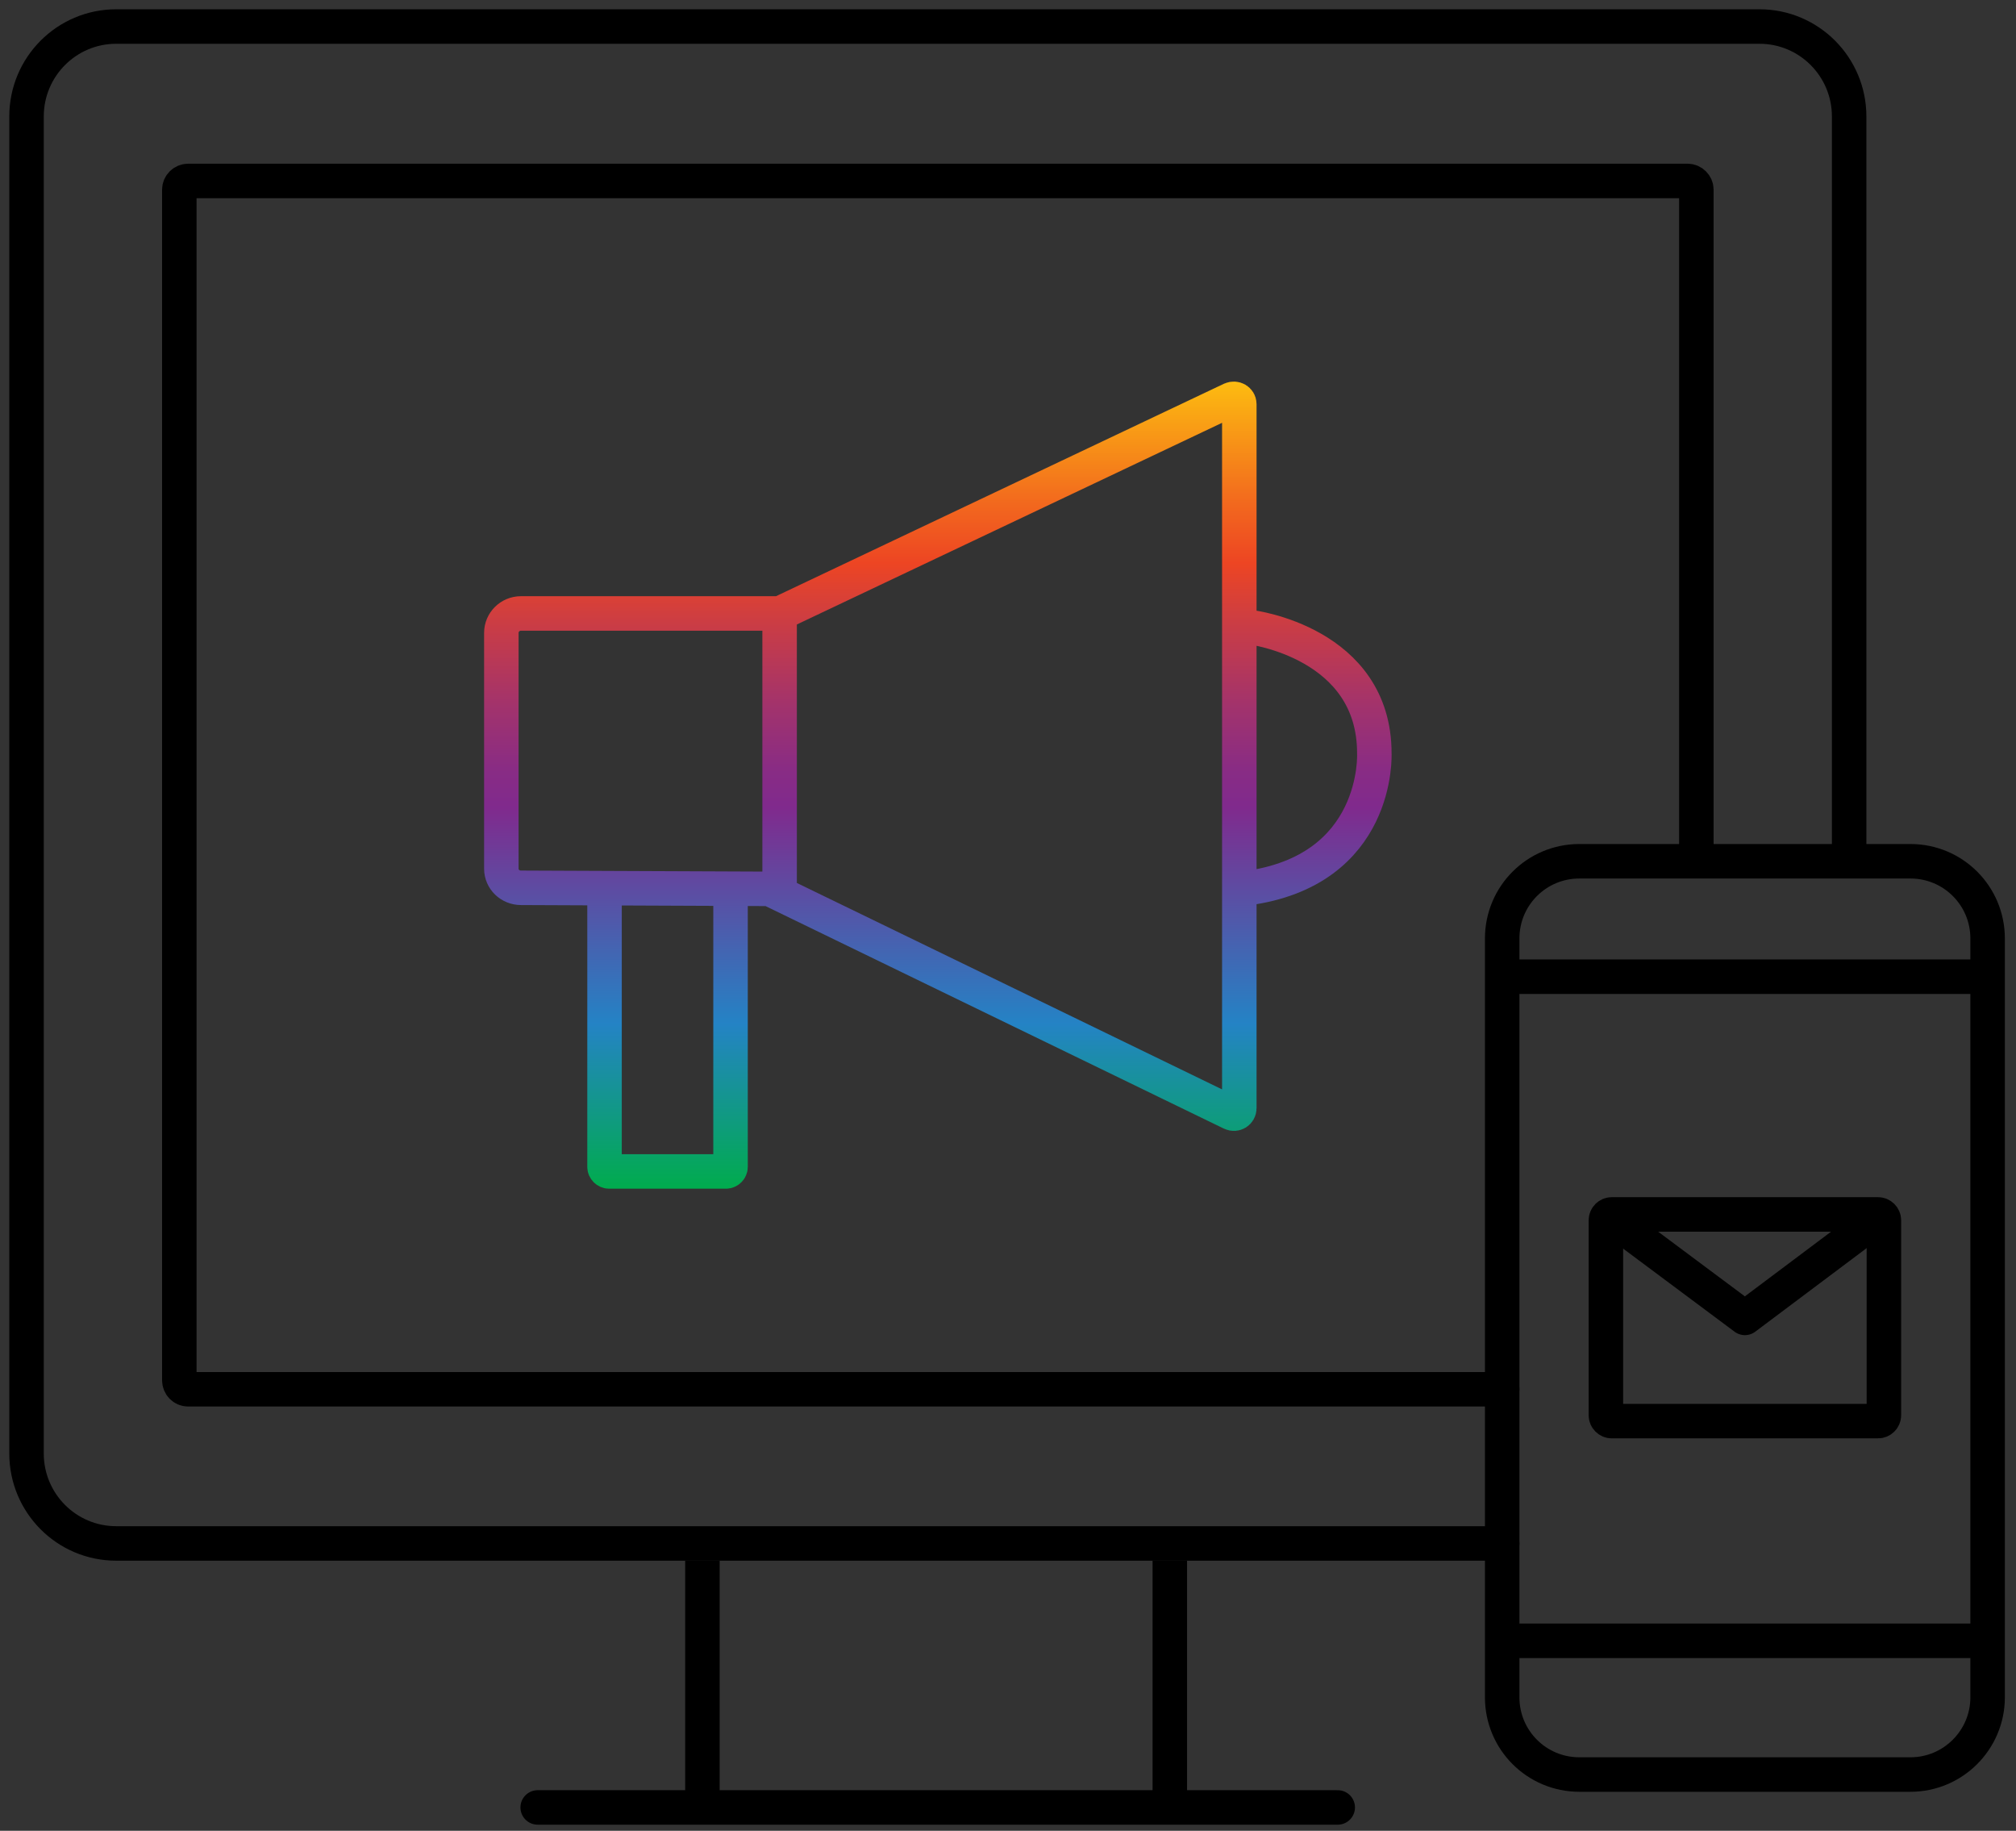 <svg class="svg-animation show-on-scroll-item is-visible" xmlns="http://www.w3.org/2000/svg" width="76" height="69" style="transition-delay:0s;animation-delay:0s"><rect width="100%" height="100%" fill="#333333" stroke="none"/><defs><linearGradient id="a" x1="49.992%" x2="49.992%" y1="-2.24%" y2="102.209%"><stop offset="0%" stop-color="#FDBE10"/><stop offset="15.65%" stop-color="#F2671E"/><stop offset="22.75%" stop-color="#ED4523"/><stop offset="29.88%" stop-color="#CC3D43"/><stop offset="40.04%" stop-color="#A3336B"/><stop offset="48.06%" stop-color="#892C84"/><stop offset="52.88%" stop-color="#802A8D"/><stop offset="79.47%" stop-color="#2483C5"/><stop offset="100%" stop-color="#00AC4C"/></linearGradient></defs><g fill="none" fill-rule="evenodd" stroke-width="1.3"><path stroke="#000" stroke-linecap="round" d="M56.63 58.17H4.38C2.51 58.17 1 56.65 1 54.78V4.39C1 2.52 2.51 1 4.38 1h61.95c1.87 0 3.38 1.52 3.38 3.39v28.06"/><path stroke="#000" stroke-linecap="round" d="M56.63 52.36H7.09c-.18 0-.33-.15-.33-.34V7.15c0-.18.15-.33.33-.33h56.53c.18 0 .33.15.33.33v25.3"/><path stroke="#000" stroke-linecap="round" d="M72.02 66.88H59.54c-1.61 0-2.91-1.3-2.91-2.91v-28.6c0-1.61 1.3-2.91 2.91-2.91h12.48c1.61 0 2.91 1.3 2.91 2.91v28.6c0 1.6-1.3 2.91-2.91 2.91z"/><path fill="#FFF" fill-rule="nonzero" stroke="#000" stroke-linecap="round" d="M56.82 36.81h17.92"/><path stroke="#000" stroke-linecap="round" d="M56.82 61.84h17.92"/><g stroke="#000"><path stroke-linecap="round" d="M70.8 53.56H60.76c-.12 0-.22-.1-.22-.22v-7.35c0-.12.1-.22.22-.22H70.8c.12 0 .22.1.22.22v7.35c0 .12-.1.22-.22.22z"/><path stroke-linejoin="round" d="m60.79 45.95 4.99 3.72 4.96-3.72"/></g><g stroke="#000"><path d="M26.48 58.82v8.98"/><path stroke-linecap="round" d="M50.43 68.12H20.27"/><path d="M44.1 58.82v8.98"/></g><path stroke="url(#a)" d="M17.9 31.74v-8.89c0-.4.33-.73.74-.73h9.76l17.02-8.07c.14-.06.3.03.3.18v26.54c0 .15-.16.25-.3.18L28.01 32.5l-9.37-.04c-.41 0-.74-.32-.74-.72zm10.49-9.53v10.38m-6.6-.11v10.5c0 .09.08.17.17.17h4.41c.09 0 .17-.08.17-.17v-10.5m19.43 0c5.05-.66 4.84-5.08 4.84-5.08.01-4.19-4.66-4.76-4.66-4.76" transform="translate(1 1)"/></g></svg>